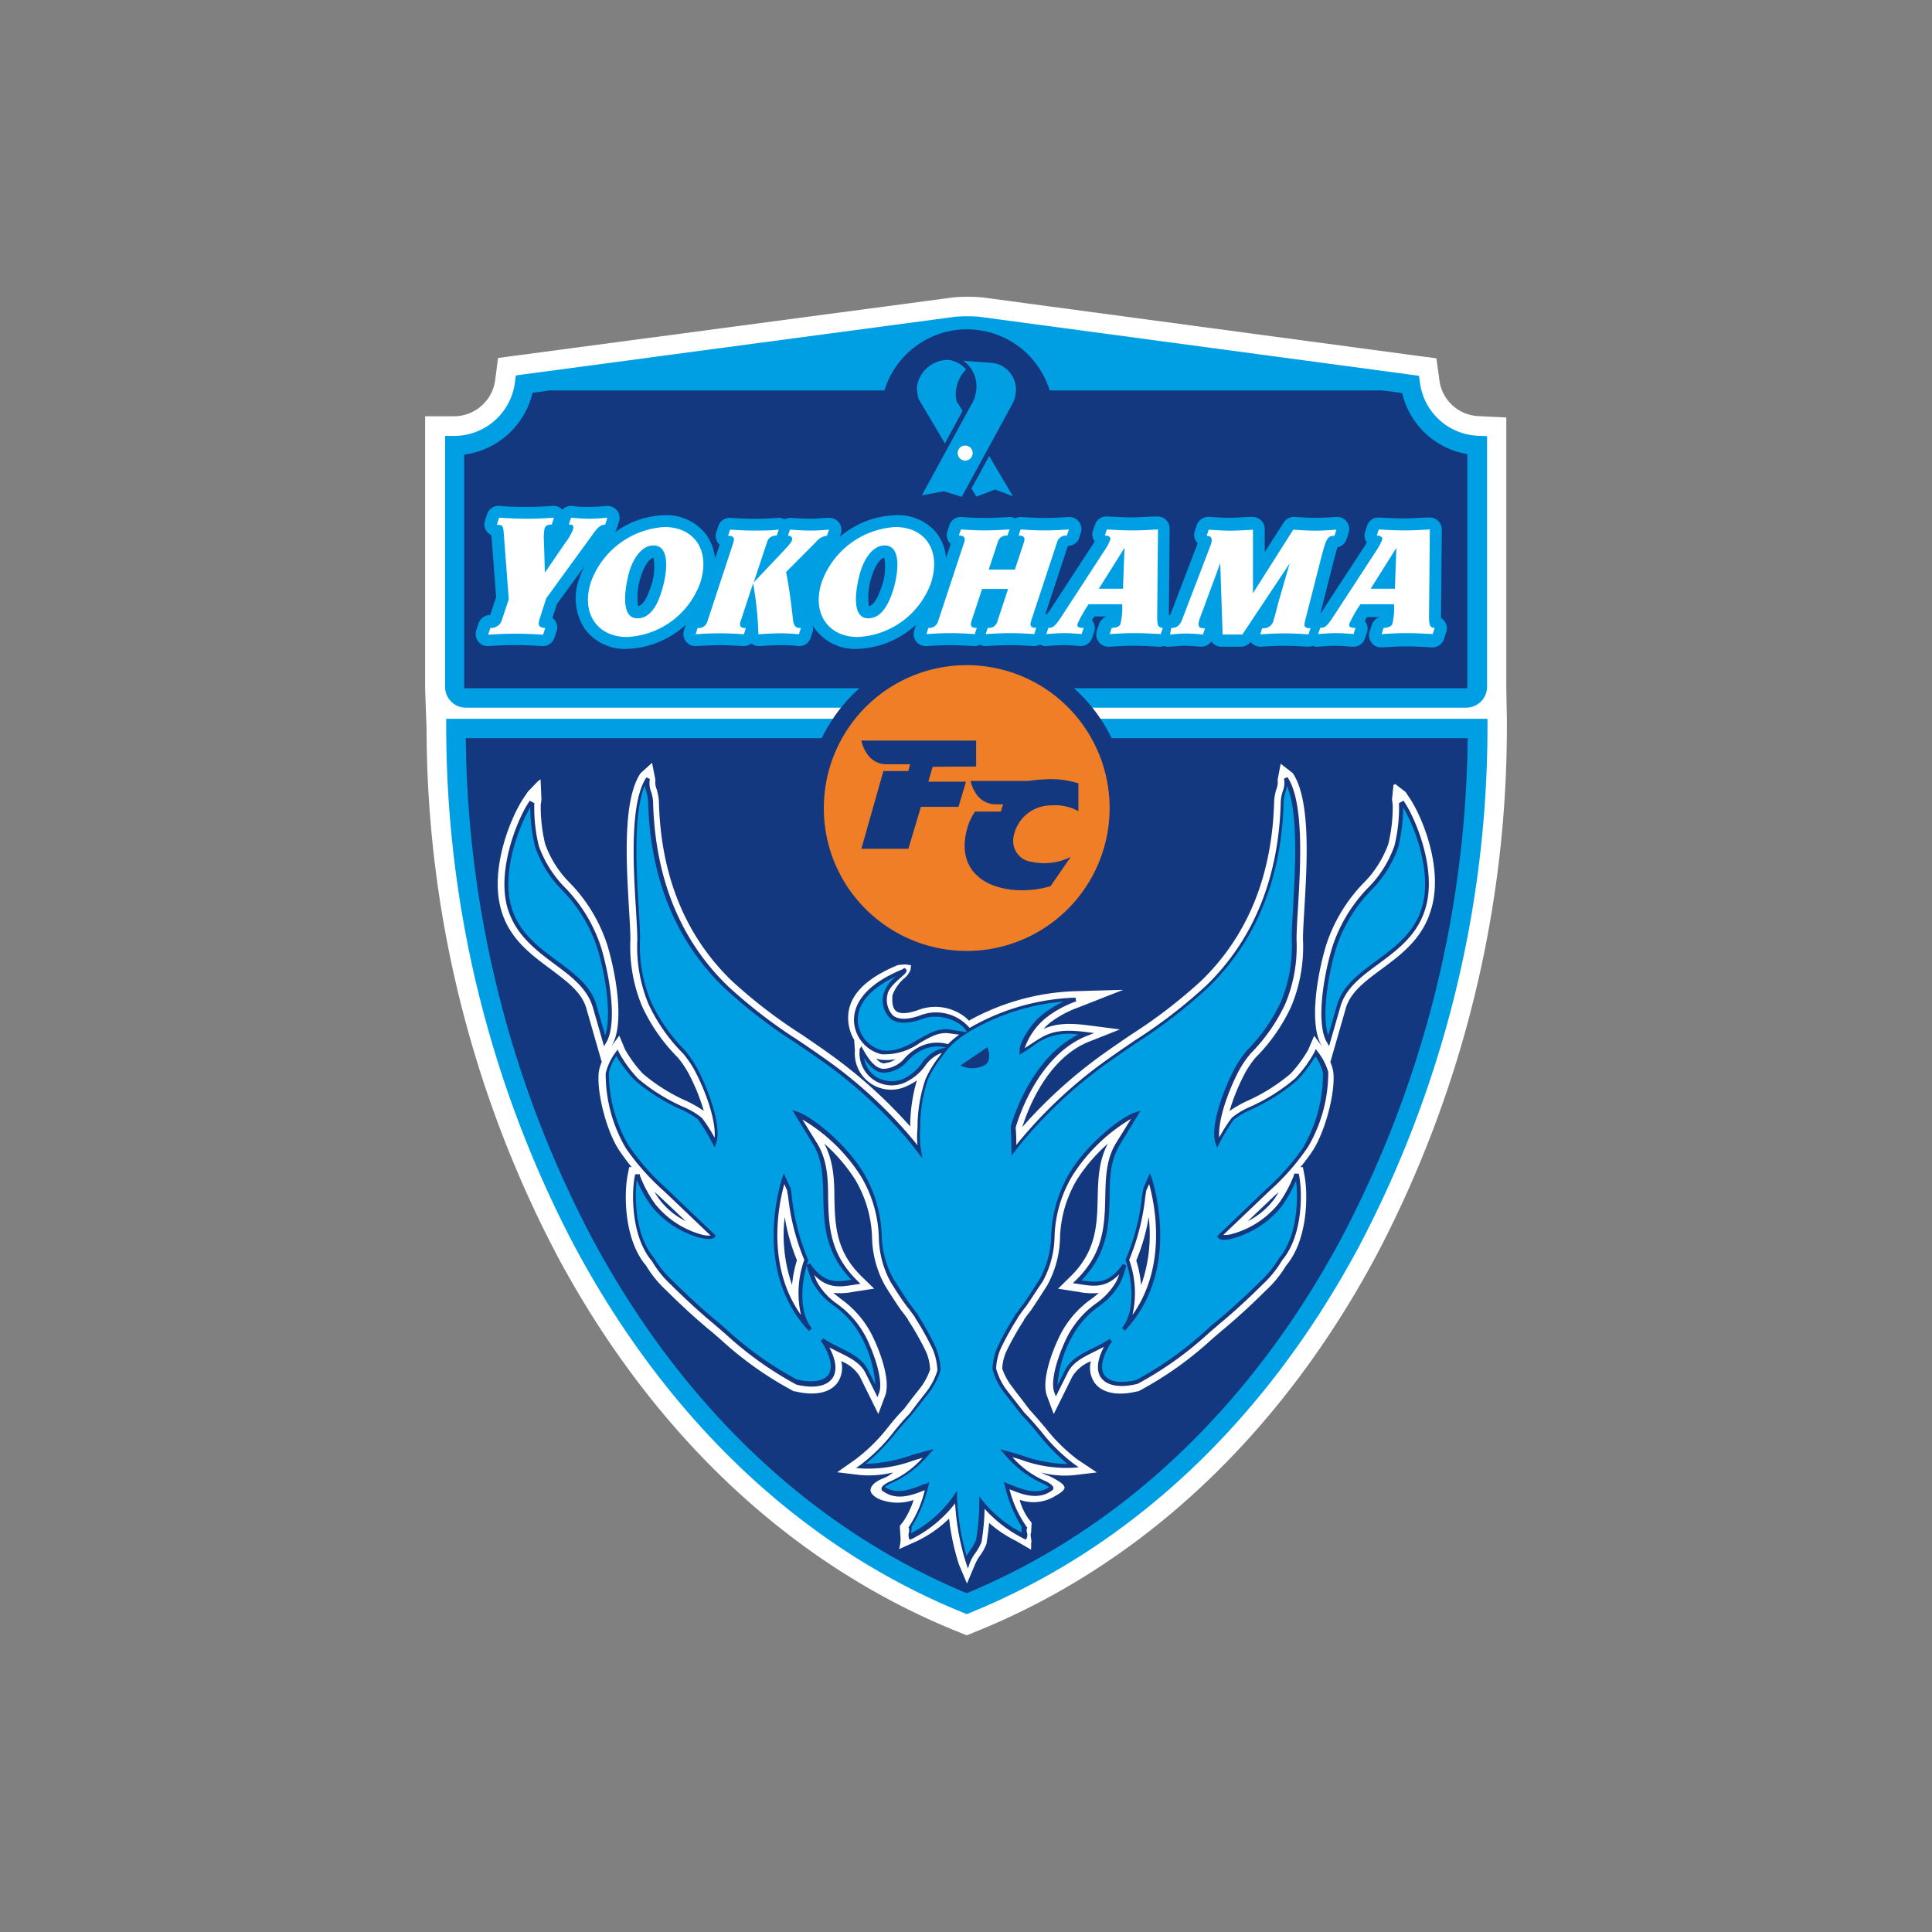 <svg id="Layer_1" data-name="Layer 1" xmlns="http://www.w3.org/2000/svg" viewBox="0 0 240 240"><rect x="0" y="0" width="240" height="240" fill="#808080" stroke="none"/><defs><style>.cls-1{fill:#fff;}.cls-2{fill:#009fe3;}.cls-3{fill:#14387f;}.cls-4{fill:#f07e26;}</style></defs><path class="cls-1" d="M187.12,85.34V51.86l-2.32-.11-1.14-.06a5.12,5.12,0,0,1-4.85-4.43l-.12-.91-.26-1.84-1.83-.24-.91-.12L122,36.94a21.1,21.1,0,0,0-3.55,0L64.64,44.1l-.92.12-1.85.25-.24,1.85-.12.91a5.17,5.17,0,0,1-5.08,4.48H52.81V85.34c0,.52.18,5.16.18,5.16a141.08,141.08,0,0,0,16.27,65.57c11.84,22.09,28.94,38.18,49.46,46.52l.45.18.92.38.92-.38.45-.18c20.52-8.34,37.62-24.43,49.46-46.52A141.08,141.08,0,0,0,187.19,90.5V89.29S187.12,85.86,187.12,85.34Z"/><path class="cls-2" d="M183.55,89.29H55.43V90.5a138.68,138.68,0,0,0,16,64.42C83,176.5,99.65,192.21,119.64,200.33l.45.19.45-.19c20-8.12,36.66-23.83,48.24-45.41a138.68,138.68,0,0,0,16-64.42V89.29Z"/><path class="cls-3" d="M166.65,153.78c-11.21,20.92-27.31,36.17-46.56,44.13-19.25-8-35.35-23.21-46.56-44.13A136.07,136.07,0,0,1,57.86,91.7H182.32A136.07,136.07,0,0,1,166.65,153.78Z"/><path class="cls-1" d="M175.15,99.2l-.54-.81-1.29-1-.22.13-.18,1.78.09.71a20,20,0,0,1-.54,4.81,13.15,13.15,0,0,1-3.12,4.91,19.78,19.78,0,0,0-4.69,7.93c-1.26,4.37-1.91,9.83-.51,12.18l.1.17-1-1.34-.72,1.7a15.94,15.94,0,0,1-2.2,3,22.54,22.54,0,0,1-5.33,3.36,14.83,14.83,0,0,0-2.26,1.28,24.88,24.88,0,0,1,1.73-4.34,11.78,11.78,0,0,1,1.49-2.28,22.12,22.12,0,0,0,4.43-6.34,19.28,19.28,0,0,0,1.47-8.37c0-.87.08-2.19.17-3.73.34-5.72.81-13.55-1.43-16.9l-1.51-1.18-.38,2a2.21,2.21,0,0,1-.15,1.15,6.35,6.35,0,0,0-.28,1.51c-.24,9.19-3.27,16.67-9,22.25a62,62,0,0,1-8.72,6.71c-1.22.83-2.48,1.69-3.76,2.61A59.58,59.58,0,0,0,127,140h0c.62-2,3-8.52,8.33-10.62l3.79-1.5-4-.52c-2.7-.34-4.17-.13-5.49.46a6.42,6.42,0,0,1,.75-.73l0,0,0,0a13.16,13.16,0,0,1,3.57-1.94l5.58-2.19-6,.17a29.14,29.14,0,0,0-13.17,3.66,5,5,0,0,0-1.33-1,6,6,0,0,0-4.81-.38c-1.34.51-2.39.58-2.89.2s-.53-1.28-.46-2a5.15,5.15,0,0,1,1.37-2,2.75,2.75,0,0,0,.85-1.09,3.74,3.74,0,0,0,.08-.62l-.71-.1-.89.07c-6.11,2.5-6.38,5.57-6.16,7.3a5.22,5.22,0,0,0,.7,2l.09,1.35a4.5,4.5,0,0,0,6.48,4.38,5.73,5.73,0,0,0,1.22-.7,20.43,20.43,0,0,0-.83,5.74,60.08,60.08,0,0,0-9.75-8.83c-1.27-.92-2.53-1.78-3.75-2.61a62,62,0,0,1-8.72-6.71c-5.74-5.58-8.78-13.06-9-22.25a6.35,6.35,0,0,0-.28-1.51,2.21,2.21,0,0,1-.15-1.15L81,94.76l-1.43,1.29c-2.24,3.35-1.77,11.18-1.43,16.9.09,1.53.17,2.86.17,3.71A19.32,19.32,0,0,0,79.76,125a22.22,22.22,0,0,0,4.45,6.38,11.78,11.78,0,0,1,1.49,2.28A24.88,24.88,0,0,1,87.43,138a14.83,14.83,0,0,0-2.26-1.28,22.34,22.34,0,0,1-5.33-3.36,15.94,15.94,0,0,1-2.2-3l-.71-1.71-1,1.35.1-.17c1.4-2.35.75-7.81-.51-12.18a19.78,19.78,0,0,0-4.69-7.93,13,13,0,0,1-3.12-4.91,20,20,0,0,1-.54-4.81l.09-.71-.11-2.49-.37.29-1.21,1.26L65,99.2c-1.53,2.31-4.21,8.73-2.75,13.81,1,3.6,3.76,5.61,6.17,7.39,2,1.52,3.83,2.83,4.41,4.84l1.26,4.39.67,2.33,0-.05a4.79,4.79,0,0,0-.38,1.28c-.28,2.55,1,7.52,2.64,9.86.45.65.93,1.3,1.44,1.93l-.3,0-.19,1c-.44,2.16-.5,7.68,2.09,11l.19.22a13.56,13.56,0,0,0,2.5,3.08c.11.11,2.63,2.65,5.31,4.87.46.37.93.79,1.44,1.23a43.89,43.89,0,0,0,9,6.39l.11.06.13,0c2.42.6,4.35.22,5.29-1.06a3.27,3.27,0,0,0,.47-2.68,4.75,4.75,0,0,1,2.3,1.89l1.23,2.49,1.08,2.18.85-2.28c.66-1.79-.48-5.2-1.66-7.57a12.31,12.31,0,0,0-3.78-4.39c-.34-.27-.67-.53-1-.8a8.71,8.71,0,0,0,2.53-.14l.45-.07,2.09-.32-1.51-1.47a11.5,11.5,0,0,1-1.8-2.21c-1.52-2.49-1.57-5.1-1.63-7.63,0-2.26-.12-4.59-1.26-6.71a21.07,21.07,0,0,1,3.86,4.5,15,15,0,0,1,2.08,7.18,12.84,12.84,0,0,0,1.6,5.94c.5.81,1.3,2.08,2,3.07l0,0,0,0c.29.36.58.75.88,1.18l0,.06h0l.1.14a35.52,35.52,0,0,1,2.17,3.88,6.4,6.4,0,0,1,.46,2.12,7.93,7.93,0,0,1-1.18,2.23l-1.08,1.37-1,1.32c-.69.69-1.35,1.47-2,2.29a21.35,21.35,0,0,1-4,3.94L104,182.89l2.83.34a12.34,12.34,0,0,0,4.11-.32,4.11,4.11,0,0,1-1.37.79c-1.22.53-1.48,1.14-1.42,1.52s.63.88,1.34,1.11a6.1,6.1,0,0,0,4,0,10.12,10.12,0,0,1-1.3,2.7l-.41.52.06,1.13a4.26,4.26,0,0,1-.16,1.76l2.22-1a14.84,14.84,0,0,0,4-2.8,29,29,0,0,0,1.22,5.7l1,2.37,1-2.37a5.18,5.18,0,0,1,.6-1.07,6.37,6.37,0,0,0,.85-1.56l0-.08v-.08c.14-.79.23-1.58.3-2.37a15.18,15.18,0,0,0,3.39,2.26l1.83,1.07,0-.82c.14-.26-.18-1,0-1.32l.06-1.21-.41-.52a7.5,7.5,0,0,1-1.08-2.33,5.15,5.15,0,0,0,4.47-.5s1.11-.58,1.11-1-.76-.88-2-1.5l0,0-.06,0a7.81,7.81,0,0,1-.83-.38,11.83,11.83,0,0,0,4.07.32l2.83-.34-2.37-1.58a21.35,21.35,0,0,1-4-3.94c-.7-.82-1.37-1.6-2-2.29l-1-1.32s-1.08-1.37-1-1.33A7.52,7.52,0,0,1,124.5,170a6.29,6.29,0,0,1,.45-2,35.52,35.52,0,0,1,2.17-3.88l.08-.12,0,0,0-.06c.3-.43.59-.82.88-1.18l0,0,0,0c.68-1,1.48-2.26,2-3.07a12.84,12.84,0,0,0,1.6-5.94,15,15,0,0,1,2.08-7.18,21.07,21.07,0,0,1,3.86-4.5c-1.14,2.12-1.21,4.45-1.26,6.71-.06,2.53-.11,5.14-1.64,7.63a11.07,11.07,0,0,1-1.79,2.21l-1.5,1.47,2.08.32.45.07a8.71,8.71,0,0,0,2.53.14c-.3.27-.63.53-1,.8a12.31,12.31,0,0,0-3.78,4.39c-1.18,2.37-2.32,5.78-1.66,7.57l.85,2.28,1.08-2.18,1.23-2.49a4.75,4.75,0,0,1,2.3-1.89,3.27,3.27,0,0,0,.47,2.68c.94,1.28,2.87,1.66,5.29,1.06l.13,0,.11-.06a43.89,43.89,0,0,0,9-6.39c.51-.44,1-.86,1.44-1.23,2.68-2.22,5.2-4.76,5.27-4.83a13.69,13.69,0,0,0,2.54-3.11l.19-.23c2.59-3.32,2.52-8.84,2.09-11l-.19-1-.3,0c.51-.63,1-1.28,1.44-1.93,1.59-2.34,2.92-7.31,2.64-9.86a4.79,4.79,0,0,0-.38-1.28l0,.05.67-2.33,1.26-4.39c.58-2,2.36-3.32,4.41-4.84,2.41-1.78,5.13-3.79,6.17-7.39C179.36,107.93,176.68,101.51,175.15,99.2Zm-32.45,52a18.89,18.89,0,0,1-.94,8.45,15,15,0,0,0-.61-3.07A23.94,23.94,0,0,0,142.7,151.17Zm15.52-2.56.62-.56a7.79,7.79,0,0,1-.69,1.06A9.27,9.27,0,0,1,155,151.7Zm-48.3-16.55c-.15,0-.5.06-1.1-.6a3.61,3.61,0,0,0,.61.15,6.14,6.14,0,0,0,1.83-.06A2.77,2.77,0,0,1,109.92,132.06ZM85.19,151.7A9.27,9.27,0,0,1,82,149.11a8.86,8.86,0,0,1-.7-1.06l.62.56Zm12.29-.53A23.94,23.94,0,0,0,99,156.55a15,15,0,0,0-.61,3.07A18.89,18.89,0,0,1,97.48,151.17Z"/><path class="cls-3" d="M163.7,130.66l-.25-.34-.17.39a15.67,15.67,0,0,1-2.37,3.24,23.27,23.27,0,0,1-5.54,3.51,9.27,9.27,0,0,0-2.34,1.39,17.3,17.3,0,0,0-1.57,2.45c-.17-1.71.72-4.89,2.29-8a12.43,12.43,0,0,1,1.63-2.45,21.83,21.83,0,0,0,4.28-6.14,18.41,18.41,0,0,0,1.4-8c0-.89.08-2.23.17-3.78.32-5.29.8-13.28-1.3-16.4l-.43.2a2.84,2.84,0,0,1-.15,1.57,4.91,4.91,0,0,0-.25,1.31c-.24,9.41-3.36,17.08-9.25,22.81a62.54,62.54,0,0,1-8.83,6.8c-1.22.83-2.48,1.69-3.74,2.59A57.07,57.07,0,0,0,126.43,142l-.18.24c0-.61,0-1.3-.08-2.1a1.9,1.9,0,0,1,.08-.34c.64-2.05,3.16-8.9,8.8-11.13l.87-.34-.92-.12c-3.94-.51-5,.21-6.95,1.5l-.76.5a8.49,8.49,0,0,1,2.57-3.71,13.27,13.27,0,0,1,3.83-2.11l-.09-.46a28.09,28.09,0,0,0-13.15,3.76,5.47,5.47,0,0,0-5.94-1.63c-1.6.62-2.83.65-3.55.11a2.76,2.76,0,0,1-.72-2.57c.07-.74,1-1.6,1.68-2.18.49-.44.72-.64.69-.86a.27.27,0,0,0-.14-.23l-.14-.08-.13.1-.09.06c-5.65,2.32-6.17,5.23-6,6.76a4.47,4.47,0,0,0,3.38,3.79,7.49,7.49,0,0,0,4.8-1.42c1.2-.69,2.33-1.35,3.57-1.18l1.29.17a11.28,11.28,0,0,0-1.39,1.18,4.87,4.87,0,0,0-3.43.28,6.41,6.41,0,0,0-1.93,1.44,3.72,3.72,0,0,1-2.42,1.33c-.93.12-1.79-.62-2.78-2.42l-.2-.38-.22.37,0,.08,0,.06v.07a4,4,0,0,0,5.73,3.89,6.48,6.48,0,0,0,2.4-2,4.31,4.31,0,0,1,2-1.61h.07l-.36.49a13.19,13.19,0,0,0-1.64,2.72,18.38,18.38,0,0,0-1,6.1,9.63,9.63,0,0,0,0,2.15l-.18-.24a57.07,57.07,0,0,0-10.85-10.19c-1.26-.9-2.52-1.76-3.74-2.59a62.54,62.54,0,0,1-8.83-6.8c-5.9-5.73-9-13.4-9.25-22.81a4.91,4.91,0,0,0-.25-1.31,2.84,2.84,0,0,1-.15-1.57l-.43-.2c-2.1,3.12-1.62,11.11-1.3,16.4.09,1.55.17,2.89.17,3.78a18.49,18.49,0,0,0,1.4,8,21.63,21.63,0,0,0,4.3,6.14,12.89,12.89,0,0,1,1.61,2.44c1.57,3.11,2.46,6.29,2.29,8a17.3,17.3,0,0,0-1.57-2.45,9.27,9.27,0,0,0-2.34-1.39A23.27,23.27,0,0,1,79.27,134a15.67,15.67,0,0,1-2.37-3.24l-.17-.39-.25.34a7.3,7.3,0,0,0-1.24,2.62,18.24,18.24,0,0,0,2.51,9.31A29.65,29.65,0,0,0,82.52,148l5.76,5.49a3.84,3.84,0,0,1-1.34-.19,11.28,11.28,0,0,1-5.55-3.73,15.59,15.59,0,0,1-1.9-3.54l0-.16-.16,0-.2,0-.22,0-.05.22c-.41,2-.48,7.24,1.94,10.34l.19.23h0a12.91,12.91,0,0,0,2.43,3s2.59,2.61,5.25,4.8l1.45,1.25A43.43,43.43,0,0,0,98.93,172h0c2.09.51,3.71.24,4.45-.76.46-.62.73-1.79-.35-3.85l1.13.57c1.41.69,2.73,1.34,3.36,2.61l1.24,2.49.24.5.2-.52c.53-1.44-.47-4.6-1.62-6.93a11.71,11.71,0,0,0-3.57-4.12,8.38,8.38,0,0,1-2.52-2.74,9.16,9.16,0,0,1-.35-.87c1.66,1.73,3.26,1.49,4.81,1.24l.46-.07.48-.07-.34-.34a12.4,12.4,0,0,1-1.93-2.37c-1.63-2.68-1.69-5.4-1.75-8,0-2.4-.11-4.66-1.34-6.7l-1.86-3a21.69,21.69,0,0,1,7.3,7.09,15.66,15.66,0,0,1,2.2,7.53,12,12,0,0,0,1.48,5.59c.49.8,1.29,2.06,2,3,.31.38.62.8.93,1.25h0l.09.09v0l0,.07a34.15,34.15,0,0,1,2.23,4,7.68,7.68,0,0,1,.55,2.56,8.24,8.24,0,0,1-1.38,2.65l-1.06,1.36L113,175.61c-.68.68-1.34,1.46-2,2.29a21.74,21.74,0,0,1-4.12,4.08l-.54.37.65.07a16.34,16.34,0,0,0,6.52-1l1.1-.33a11.33,11.33,0,0,1-4.18,3h0c-.35.17-.93.51-.93.85a.35.35,0,0,0,.2.31l0,0c1.66,1.2,3.58.52,5.18-.14a14.08,14.08,0,0,1-1.94,4.51l-.09.12.07.13a1.27,1.27,0,0,1,0,.44,1.29,1.29,0,0,0,0,.78l.11.21.21-.11a15.61,15.61,0,0,0,5.41-4.44,30.29,30.29,0,0,0,1.36,7.42l.23.69.23-.69a5.24,5.24,0,0,1,.7-1.25,6.45,6.45,0,0,0,.76-1.37v0a29.22,29.22,0,0,0,.38-4.12,16.47,16.47,0,0,0,4.92,3.73l.21.1.11-.21a1,1,0,0,0,0-.74,1.24,1.24,0,0,1,0-.4l.07-.13-.09-.12A14.07,14.07,0,0,1,125.4,185c1.62.67,3.57,1.39,5.26.17l0,0a.36.36,0,0,0,.2-.31c0-.34-.59-.68-.93-.85h0a11.39,11.39,0,0,1-4.17-3l1.07.32a16.34,16.34,0,0,0,6.52,1l.65-.07-.54-.37a22.08,22.08,0,0,1-4.13-4.08c-.7-.83-1.37-1.61-2.05-2.29l-1.06-1.35-1.07-1.37a7.87,7.87,0,0,1-1.41-2.8,7.3,7.3,0,0,1,.54-2.4,34.15,34.15,0,0,1,2.23-4l0-.07v0l.09-.09h0c.31-.45.62-.87.92-1.24.68-1,1.48-2.25,2-3a12,12,0,0,0,1.48-5.59,15.66,15.66,0,0,1,2.2-7.53,21.69,21.69,0,0,1,7.3-7.09l-1.86,3c-1.23,2-1.29,4.3-1.34,6.7-.06,2.63-.12,5.35-1.75,8a12.11,12.11,0,0,1-1.93,2.37l-.34.34.48.07.46.07c1.55.25,3.15.49,4.81-1.24a9.16,9.16,0,0,1-.35.87,8.38,8.38,0,0,1-2.52,2.74,11.71,11.71,0,0,0-3.57,4.12c-1.16,2.33-2.16,5.49-1.62,6.93l.19.52.25-.5,1.24-2.49c.63-1.27,1.95-1.92,3.36-2.61l1.13-.57c-1.08,2.06-.81,3.23-.35,3.85.74,1,2.36,1.27,4.45.76h.05a43.43,43.43,0,0,0,8.84-6.29c.51-.45,1-.86,1.45-1.25,2.66-2.19,5.23-4.78,5.25-4.81a12.86,12.86,0,0,0,2.43-3l0,0,.18-.22c2.42-3.09,2.35-8.3,1.94-10.34l-.05-.22-.22,0-.2,0-.16,0,0,.16a15.59,15.59,0,0,1-1.9,3.54,11.25,11.25,0,0,1-5.57,3.73,3.51,3.51,0,0,1-1.32.19l5.77-5.5a29.58,29.58,0,0,0,4.76-5.44,18.24,18.24,0,0,0,2.51-9.31A7.3,7.3,0,0,0,163.7,130.66ZM99.5,163.35c-4.4-6.18-2.73-13.91-2.07-16.26l.35.79c0,.14.07.43.13.8a28.26,28.26,0,0,0,2,7.82A12.27,12.27,0,0,0,99.5,163.35Zm41.18,0a12.27,12.27,0,0,0-.41-6.85,28.26,28.26,0,0,0,2-7.82c.06-.37.1-.66.13-.8l.35-.79C143.41,149.44,145.07,157.17,140.68,163.35Z"/><path class="cls-3" d="M174.47,99.65l-.12-.19-.19.11-.23.12-.14.08,0,.16a19.63,19.63,0,0,1-.57,5.14,13.86,13.86,0,0,1-3.28,5.22,19,19,0,0,0-4.52,7.62c-1.18,4.07-1.86,9.42-.6,11.55l.29.48.15-.54,1.26-4.38c.66-2.28,2.63-3.74,4.71-5.27,2.41-1.78,4.91-3.63,5.87-7C178.49,108,175.88,101.77,174.47,99.65Z"/><path class="cls-3" d="M74.74,117.91a19,19,0,0,0-4.52-7.62,14,14,0,0,1-3.29-5.22,20,20,0,0,1-.56-5.14l0-.16-.14-.08L66,99.57l-.19-.11-.12.19c-1.41,2.12-4,8.38-2.65,13.13,1,3.34,3.45,5.19,5.87,7,2.08,1.53,4,3,4.71,5.27l1.26,4.38.15.54.29-.48C76.6,127.33,75.91,122,74.74,117.91Z"/><path class="cls-2" d="M176.66,112.65c-.92,3.18-3.35,5-5.69,6.71-2.16,1.59-4.19,3.09-4.89,5.52L165,128.63c-.68-2-.34-6.27.9-10.58a18.34,18.34,0,0,1,4.42-7.44,14.25,14.25,0,0,0,3.39-5.41,21.87,21.87,0,0,0,.6-4.9C175.71,102.65,177.91,108.31,176.66,112.65ZM74.1,124.88c-.7-2.43-2.73-3.93-4.89-5.52-2.34-1.73-4.77-3.53-5.69-6.71-1.25-4.34.95-10,2.35-12.35a21.87,21.87,0,0,0,.6,4.9,14.25,14.25,0,0,0,3.39,5.41,18.34,18.34,0,0,1,4.42,7.44c1.24,4.31,1.58,8.55.9,10.58Zm43.85,3c-1.4-.18-2.6.51-3.87,1.24s-2.75,1.59-4.49,1.36a4,4,0,0,1-3-3.37c-.17-1.31.26-3.74,4.76-5.85a4.38,4.38,0,0,0-1.62,2.3,3.14,3.14,0,0,0,.91,3c.85.65,2.24.64,4,0,2-.77,4.8.26,5.45,1.62l0,0-.3,0Zm-1.23,2.45a4.67,4.67,0,0,0-2.22,1.76,6.06,6.06,0,0,1-2.21,1.9,3.83,3.83,0,0,1-3.45-.21,3.5,3.5,0,0,1-1.51-2.35c.91,1.37,1.77,1.94,2.74,1.81a4.11,4.11,0,0,0,2.7-1.47,6,6,0,0,1,1.79-1.34,4.48,4.48,0,0,1,3-.31l-.05,0Zm45.31,12a28.61,28.61,0,0,1-4.69,5.35l-6,5.75-.16.16.15.18c.29.33.93.35,2.06,0a11.71,11.71,0,0,0,5.81-3.89,17.22,17.22,0,0,0,1.8-3.21c.29,2.19.17,6.71-1.93,9.4l-.17.21,0,0v0a12.83,12.83,0,0,1-2.36,2.91s-2.59,2.6-5.22,4.78c-.47.39-1,.81-1.47,1.26a43.17,43.17,0,0,1-8.71,6.2c-1.86.46-3.32.24-3.92-.57s-.34-2.21.75-4l.09-.08.09-.07-.29-.39a18.06,18.06,0,0,1-2,1.11c-1.48.73-2.88,1.41-3.58,2.83l-.91,1.82a14.64,14.64,0,0,1,1.71-5.86,11.17,11.17,0,0,1,3.44-3.95,8.64,8.64,0,0,0,2.65-2.91,12.82,12.82,0,0,0,.74-2.15l-.44-.19c-.09.14-.19.29-.29.42-1.65,2.11-3.12,1.87-4.83,1.61h0a12.65,12.65,0,0,0,1.67-2.13c1.7-2.79,1.76-5.57,1.82-8.27,0-2.33.1-4.53,1.28-6.46l2.24-3.68.33-.54-.61.19c-1.77.55-6,3.85-8.23,7.58a16.32,16.32,0,0,0-2.27,7.73,11.65,11.65,0,0,1-1.41,5.39c-.49.8-1.28,2-1.95,3-.29.35-.6.77-.91,1.23l-.12.12-.1.08v.11a35.58,35.58,0,0,0-2.21,4,7.58,7.58,0,0,0-.59,2.61v.07a8.25,8.25,0,0,0,1.51,3l1.07,1.37,1.07,1.37h0c.67.67,1.34,1.45,2,2.27a26.37,26.37,0,0,0,3.67,3.78,18.27,18.27,0,0,1-5.67-1.07c-.63-.19-1.28-.39-1.92-.56l-.79-.2.55.6a13.18,13.18,0,0,0,4.93,3.73,3.15,3.15,0,0,1,.6.38c-1.41.95-3.07.39-4.92-.38l-.14-.07-.08,0-.48-.24.14.51a16.94,16.94,0,0,0,2.09,5.11,1.56,1.56,0,0,0,0,.56l0,.14a15.14,15.14,0,0,1-4.83-3.93l-.44-.58v.73a28,28,0,0,1-.4,4.68,5.73,5.73,0,0,1-.69,1.24c-.17.25-.34.51-.49.77a31.12,31.12,0,0,1-1.19-7.38l0-.74-.4.62a14.83,14.83,0,0,1-5.29,4.67c0-.07,0-.14,0-.19a1.75,1.75,0,0,0,.05-.59,16.84,16.84,0,0,0,2.08-5.06l.13-.5-.46.22-.08,0-.06,0c-1.86.77-3.51,1.33-4.92.38a2.74,2.74,0,0,1,.59-.38,13.05,13.05,0,0,0,4.94-3.74l.55-.6-.79.21c-.65.17-1.31.36-2,.56a18.27,18.27,0,0,1-5.67,1.07,26.37,26.37,0,0,0,3.67-3.78c.7-.82,1.37-1.6,2-2.27h0l1.08-1.37,1.06-1.36a8.87,8.87,0,0,0,1.48-2.85v-.08a8.35,8.35,0,0,0-.61-2.78,35.58,35.58,0,0,0-2.21-4v-.1l-.1-.09-.12-.12c-.31-.45-.62-.88-.92-1.25-.66-1-1.45-2.2-1.94-3a11.65,11.65,0,0,1-1.41-5.39,16.32,16.32,0,0,0-2.27-7.73c-2.27-3.73-6.46-7-8.23-7.58l-.61-.19.33.54,2.24,3.68c1.18,1.93,1.23,4.13,1.28,6.46.06,2.7.12,5.48,1.82,8.27a12.65,12.65,0,0,0,1.67,2.13h0c-1.71.26-3.18.5-4.83-1.61-.1-.13-.2-.28-.29-.42l-.44.19a12.82,12.82,0,0,0,.74,2.15,8.64,8.64,0,0,0,2.65,2.91,11.17,11.17,0,0,1,3.44,3.95,14.64,14.64,0,0,1,1.71,5.86l-.91-1.82c-.7-1.42-2.1-2.1-3.58-2.83a18.06,18.06,0,0,1-2-1.11l-.29.39.09.08.09.07c1.09,1.79,1.35,3.18.75,4s-2.06,1-3.92.57a43.17,43.17,0,0,1-8.71-6.2q-.76-.68-1.47-1.26c-2.63-2.18-5.19-4.75-5.21-4.78a12.4,12.4,0,0,1-2.37-2.91v0l0,0a1.92,1.92,0,0,1-.18-.22c-2.1-2.69-2.22-7.21-1.93-9.4a16.84,16.84,0,0,0,1.8,3.2,11.69,11.69,0,0,0,5.79,3.9c1.15.31,1.79.29,2.08,0l.15-.18-.16-.16-6-5.74a28.68,28.68,0,0,1-4.7-5.36,18.06,18.06,0,0,1-2.43-9,5.88,5.88,0,0,1,.93-2.06,17.24,17.24,0,0,0,2.29,3,24,24,0,0,0,5.65,3.59,10.25,10.25,0,0,1,2.2,1.27,24.25,24.25,0,0,1,1.82,3l.25.48.19-.51c.67-1.87-.67-6-2.19-9a13.76,13.76,0,0,0-1.69-2.55,21.52,21.52,0,0,1-4.2-6,18,18,0,0,1-1.37-7.85c0-.91-.08-2.26-.17-3.82-.29-4.77-.7-11.76.76-15.21a6.14,6.14,0,0,0,.18.74,4.73,4.73,0,0,1,.23,1.2c.24,9.53,3.41,17.32,9.4,23.13a62.58,62.58,0,0,0,8.89,6.86c1.22.83,2.47,1.68,3.72,2.58a56.42,56.42,0,0,1,10.76,10.1l.36.46.36.48.58.75-.15-.93a11.09,11.09,0,0,1-.11-2.93v0h0a18.15,18.15,0,0,1,.94-5.92,12.78,12.78,0,0,1,1.59-2.62l.53-.74.16-.2.08-.1.21-.26h0l.11-.11a12,12,0,0,1,1.93-1.58l.3-.2h0l.23-.14a27.3,27.3,0,0,1,11.76-3.74,11.49,11.49,0,0,0-2.7,1.64c-1.31,1-2.91,3.44-2.8,4.58l0,.38.33-.2c.45-.28.85-.55,1.2-.78a7.08,7.08,0,0,1,5.75-1.52c-5.27,2.61-7.65,9.06-8.28,11.06a3.26,3.26,0,0,0-.1.42v.06c.06,1.13.09,2,.09,2.81v.71l.43-.56.22-.28.39-.51a56.42,56.42,0,0,1,10.76-10.1c1.25-.9,2.5-1.75,3.72-2.58a62.58,62.58,0,0,0,8.89-6.86c6-5.81,9.16-13.6,9.4-23.13a4.73,4.73,0,0,1,.23-1.2,6.14,6.14,0,0,0,.18-.74c1.46,3.45,1,10.44.76,15.21-.09,1.56-.18,2.91-.17,3.81a18.06,18.06,0,0,1-1.36,7.85,21.61,21.61,0,0,1-4.2,6,13.72,13.72,0,0,0-1.7,2.56c-1.52,3-2.86,7.13-2.19,9l.19.52.25-.49a24.25,24.25,0,0,1,1.82-3,10.25,10.25,0,0,1,2.2-1.27,23.7,23.7,0,0,0,5.65-3.59,17.24,17.24,0,0,0,2.29-3,5.88,5.88,0,0,1,.93,2.06A18.06,18.06,0,0,1,162,142.32Zm-63.78,5.43v-.05l-.63-1.39-.26-.56-.19.58c-.38,1.18-3.57,11.69,3.32,19l.37-.31a5.24,5.24,0,0,1-.52-.82c-1.16-2.34-.59-5.83.07-7.6l0-.1-.05-.09a27.81,27.81,0,0,1-2-7.77C98.33,148.2,98.28,147.91,98.25,147.75Zm44.59-2-.26.56L142,147.7v.05c0,.16-.08.45-.13.86a27.81,27.81,0,0,1-2,7.77l-.05.09,0,.1c.66,1.77,1.23,5.26.07,7.6a4.81,4.81,0,0,1-.52.82l.37.31c6.89-7.28,3.7-17.79,3.32-19Zm-23.53-13.4a3.39,3.39,0,0,0,2.93,0c1.14-.58.42-2.27.42-2.27Z"/><path class="cls-2" d="M183.54,54.13a7.58,7.58,0,0,1-7.14-6.54l-.13-.91-.91-.12-53.72-7.21a18.78,18.78,0,0,0-3,0L65,46.51l-.92.13-.12.91a7.61,7.61,0,0,1-7.47,6.6h-1.2V85.34a2.58,2.58,0,0,0,2.57,2.57h124.3a2.6,2.6,0,0,0,2.57-2.57V54.18Z"/><path class="cls-3" d="M182.28,85.34a.17.17,0,0,1-.16.16H57.82a.16.16,0,0,1-.11,0,.13.13,0,0,1-.05-.11V56.47a10.06,10.06,0,0,0,8.49-7.68l2.13-.29h41.59a10.73,10.73,0,0,1,20.52,0h41.32l2.47.33a10,10,0,0,0,8.1,7.58Z"/><path class="cls-2" d="M179.42,77.14a1.49,1.49,0,0,0-.41-.38v-.3l.1-10.66a1.54,1.54,0,0,0-.47-1.1,1.46,1.46,0,0,0-1.12-.41c-1,0-2.06.11-3.07.11s-2.21-.06-3.1-.11a1.49,1.49,0,0,0-1.52,1l-.25.76a1.48,1.48,0,0,0,.21,1.35h0l-.16.27-5.08,7.78c-.1.16-.33.52-.53.79.55-2.2,1.67-6.62,1.67-6.62.23-.88.37-1.34.43-1.53l0-.1a1.5,1.5,0,0,0,1.15-1l.25-.77a1.5,1.5,0,0,0-1.53-2c-.92.06-1.74.11-2.55.11s-1.65-.05-2.51-.11h-.11a1.49,1.49,0,0,0-1.36.69l-2.35,3.67,0-2.87a1.51,1.51,0,0,0-1.6-1.49h-.15c-.86,0-1.67.1-2.57.1s-1.67-.05-2.54-.11a1.56,1.56,0,0,0-1.58,1l-.25.76a1.48,1.48,0,0,0,.21,1.35,1.22,1.22,0,0,0,.15.17c-.05.13-.09.25-.15.39l-.18.47s-3,7.84-3,7.84l-.09.22-.16,0v-.08l.1-10.66a1.49,1.49,0,0,0-1.59-1.51c-1,0-2.06.11-3.07.11s-2.21-.06-3.09-.11a1.48,1.48,0,0,0-1.52,1l-.26.76a1.51,1.51,0,0,0,.21,1.35h0c-.06.09-.1.17-.17.27l-5.07,7.78c-.14.21-.52.79-.73,1a.45.45,0,0,0-.16,0l2.81-8.51A1.51,1.51,0,0,0,134,67l.25-.77a1.5,1.5,0,0,0-1.53-2c-.94.06-2,.11-2.92.11s-2-.05-2.92-.11a1.43,1.43,0,0,0-.79.17,1.4,1.4,0,0,0-.78-.17c-1,.06-1.9.11-3,.11s-1.94-.05-2.84-.11a1.48,1.48,0,0,0-1.53,1l-.25.76a1.48,1.48,0,0,0,.2,1.35,1.55,1.55,0,0,0,.21.23l-.58,1.74a6,6,0,0,0-1.09-3A6.21,6.21,0,0,0,111.2,64a11.2,11.2,0,0,0-6.88,2.69l.13-.39a1.5,1.5,0,0,0-.24-1.4,1.52,1.52,0,0,0-1.31-.57c-.67,0-1.43.11-2.15.11s-1.59-.05-2.42-.11a1.61,1.61,0,0,0-.87.19,1.46,1.46,0,0,0-.85-.19c-1,.08-1.89.11-3,.11s-1.94-.05-2.84-.11a1.48,1.48,0,0,0-1.53,1l-.25.76a1.48,1.48,0,0,0,.2,1.35,1.55,1.55,0,0,0,.21.23c-.15.44-.35,1-.58,1.74a6,6,0,0,0-1.09-3A6.21,6.21,0,0,0,82.53,64a10.91,10.91,0,0,0-6.18,2.15,1.29,1.29,0,0,0,.25-.46l.29-.87a1.51,1.51,0,0,0-.25-1.42,1.53,1.53,0,0,0-1.33-.55c-.58.06-1.34.12-2.06.12s-1.43,0-2.16-.12a1.49,1.49,0,0,0-1.24.47,1.46,1.46,0,0,0-1.18-.48c-1,.07-2,.13-3.18.13s-2.13,0-3.44-.13a1.51,1.51,0,0,0-1.53,1l-.28.86A1.48,1.48,0,0,0,60.45,66a1.53,1.53,0,0,0,.59.48c.08,1,.49,6.37.59,7.7l-.74,2.22h0a1.51,1.51,0,0,0-1.43,1l-.28.86a1.5,1.5,0,0,0,1.52,2c1.07-.07,2.09-.13,3.28-.13s2.3.06,3.35.13a1.51,1.51,0,0,0,1.53-1l.28-.85a1.47,1.47,0,0,0-.52-1.66c.19-.57.45-1.35.57-1.73l3.45-4.72A9.68,9.68,0,0,0,72,71.77a6.92,6.92,0,0,0,.66,6.38,6.19,6.19,0,0,0,5.22,2.46,11.32,11.32,0,0,0,7.31-3l-.22.67a1.5,1.5,0,0,0,.24,1.4,1.52,1.52,0,0,0,1.29.58c.94-.06,2-.12,2.92-.12s2,.06,2.92.12a1.52,1.52,0,0,0,1-.33,1.51,1.51,0,0,0,1,.33c.94-.06,1.82-.12,2.67-.12.69,0,1.37,0,2.13.12a1.52,1.52,0,0,0,1.56-1l.25-.77a1.43,1.43,0,0,0,0-.82,4.9,4.9,0,0,0,.31.48,6.19,6.19,0,0,0,5.22,2.46,11.32,11.32,0,0,0,7.31-3l-.22.67a1.5,1.5,0,0,0,.24,1.4,1.52,1.52,0,0,0,1.29.58c.94-.06,2-.12,2.92-.12s2,.06,2.92.12a1.53,1.53,0,0,0,.79-.17,1.49,1.49,0,0,0,.78.17c1-.06,1.9-.12,3-.12s1.94.06,2.84.12a1.52,1.52,0,0,0,.84-.2,1.44,1.44,0,0,0,.84.2h0c.72-.06,1.39-.12,2-.12a19.92,19.92,0,0,1,2,.11h.08a1.49,1.49,0,0,0,1.56-1l.25-.77a1.46,1.46,0,0,0-.21-1.35l-.06-.07c.09-.16.19-.32.29-.48h1.57a1.5,1.5,0,0,0-1,1l-.25.76a1.52,1.52,0,0,0,1.52,2c1-.06,2-.12,3-.12,1.2,0,2.25.06,3.17.12a1.58,1.58,0,0,0,.62-.1,1.36,1.36,0,0,0,.66.09c.6,0,1.28-.11,1.88-.11s1.35.06,2,.11a1.5,1.5,0,0,0,1.37-.65,1.49,1.49,0,0,0,1.24.66h2.45a1.52,1.52,0,0,0,1.19-.6h0a1.51,1.51,0,0,0,1.28.59h.11c1-.06,1.95-.11,2.88-.11s1.83.06,2.78.11a1.43,1.43,0,0,0,.65-.1,1.55,1.55,0,0,0,.68.11c.71-.06,1.39-.12,2-.12a20,20,0,0,1,2,.11H168a1.5,1.5,0,0,0,1.56-1l.25-.77a1.51,1.51,0,0,0-.21-1.35.46.46,0,0,0-.07-.07l.29-.48h1.58a1.48,1.48,0,0,0-1,1l-.25.76a1.5,1.5,0,0,0,1.51,2c1.05-.06,2-.12,3-.12,1.2,0,2.25.06,3.18.12a1.51,1.51,0,0,0,1.52-1l.25-.77A1.48,1.48,0,0,0,179.42,77.14Zm-71.49-1.85a8.27,8.27,0,0,1,.47-4c.37-1.12,1-1.94,1.45-2a7,7,0,0,1-.38,3.72C109.14,74,108.6,75.2,107.93,75.29Zm-28.67,0a8.27,8.27,0,0,1,.47-4c.37-1.12,1-1.94,1.45-2A7,7,0,0,1,80.8,73C80.47,74,79.93,75.2,79.26,75.29Z"/><path class="cls-1" d="M62,64.31c1,.06,2.26.13,3.54.13s2.28-.07,3.28-.13l-.28.85c-.51,0-.77.13-.89.49a5.93,5.93,0,0,0-.08,1.59l.12,3.89h0l2.54-3.71a6.49,6.49,0,0,0,.93-1.59c.18-.54,0-.67-.5-.67l.28-.85c.71.06,1.45.13,2.31.13s1.55-.07,2.21-.13l-.29.87c-.33,0-.7.07-1.32.9l-6,8.25L67,77c-.27.83.19,1,.74,1l-.28.85c-1-.07-2.13-.13-3.45-.13s-2.31.06-3.37.13l.28-.85a1.36,1.36,0,0,0,1.43-1l.85-2.56-.62-8.17c-.07-1-.18-1.07-.86-1.07Z"/><path class="cls-1" d="M82.53,65.47c3.8,0,5.76,3,4.43,7a10.18,10.18,0,0,1-9.08,6.66c-3.67,0-5.75-2.94-4.46-6.86A10.39,10.39,0,0,1,82.53,65.47ZM79.18,76.81c1.73,0,2.58-1.93,3-3.34.58-1.75,1.28-5.71-1-5.71-1.56,0-2.51,1.77-2.93,3C77.71,72.57,76.88,76.81,79.18,76.81Z"/><path class="cls-1" d="M91.1,67.4c.25-.77-.24-.85-.66-.85l.26-.76c.89.06,1.91.12,2.94.12s2.11,0,3.1-.12l-.26.76a1.1,1.1,0,0,0-1.21.85l-1.64,4.95h0c3.9-4.13,4.6-4.79,4.74-5.21s-.15-.59-.49-.59l.25-.76c.86.06,1.7.12,2.58.12s1.53-.06,2.27-.12l-.25.76a2,2,0,0,0-1.36.77l-3.72,3.74c.37,1.89.63,3.8.84,5.77.09.89.29,1.19,1,1.19l-.25.77c-.73-.06-1.49-.12-2.26-.12s-1.83.06-2.77.12a41.46,41.46,0,0,0-.66-6.32h0L92,77.18c-.25.76.2.84.66.84l-.25.77c-.94-.06-1.87-.12-3-.12s-2.08.06-3,.12l.25-.77a1.14,1.14,0,0,0,1.22-.84Z"/><path class="cls-1" d="M111.2,65.47c3.8,0,5.76,3,4.43,7a10.18,10.18,0,0,1-9.08,6.66c-3.67,0-5.75-2.94-4.46-6.86A10.39,10.39,0,0,1,111.2,65.47Zm-3.35,11.34c1.73,0,2.58-1.93,3.05-3.34.58-1.75,1.28-5.71-1-5.71-1.56,0-2.51,1.77-2.93,3C106.38,72.57,105.55,76.81,107.85,76.81Z"/><path class="cls-1" d="M115.32,78a1.14,1.14,0,0,0,1.22-.84l3.23-9.78c.25-.77-.24-.85-.66-.85l.26-.76c.89.06,1.91.12,2.94.12s2.12-.06,3.1-.12l-.26.76a1.1,1.1,0,0,0-1.21.85l-1.12,3.38h3.25l1.12-3.38c.25-.77-.2-.85-.66-.85l.25-.76c.94.06,1.87.12,3,.12s2.08-.06,3-.12l-.25.76a1.13,1.13,0,0,0-1.22.85l-3.23,9.78c-.25.76.23.84.65.84l-.25.77c-.9-.06-1.91-.12-2.94-.12s-2.12.06-3.1.12l.26-.77a1.1,1.1,0,0,0,1.21-.84l1.32-4H122l-1.32,4c-.25.76.2.84.66.84l-.25.77c-.94-.06-1.87-.12-3-.12s-2.08.06-3,.12Z"/><path class="cls-1" d="M130.23,78c.63,0,.89-.26,1.83-1.71l5.07-7.79a7.17,7.17,0,0,0,.78-1.42c.11-.33-.14-.55-.66-.55l.25-.76c1,.06,2.12.12,3.19.12s2.11-.06,3.16-.12l-.1,10.64c0,1,0,1.59.7,1.59l-.26.77c-1-.06-2.06-.12-3.26-.12s-2.07.06-3.08.12l.25-.77c.33,0,1-.1,1.09-.52a8.31,8.31,0,0,0,.21-2.42h-4.17a15.72,15.72,0,0,0-1.36,2.4c-.17.5.32.54.75.54l-.25.77c-.68-.06-1.33-.12-2.25-.12-.69,0-1.42.06-2.14.12Zm9.27-4.87.19-5.07h0l-3.19,5.07Z"/><path class="cls-1" d="M145.5,78c.38,0,1,0,1.41-1.19l3-7.84c.18-.47.37-.95.53-1.41.26-.79-.12-1-.54-1l.25-.76c.9.06,1.78.12,2.69.12s1.88-.06,2.81-.12l0,7.89h0l5-7.89c.92.06,1.8.12,2.72.12s1.76-.06,2.65-.12l-.25.76c-.44,0-.83,0-1.19,1.11-.1.3-.25.82-.46,1.63l-2,7.83c-.24.9.16.9.68.9l-.25.77c-1-.06-1.93-.12-2.93-.12s-2,.06-3.07.12l.25-.77a1.24,1.24,0,0,0,1.41-1c.21-.65.39-1.41.54-2L160.2,70h0l-5.87,8.82h-2.45l-.3-8.86h0l-2,5.42c-.18.5-.38,1-.55,1.48-.38,1.17.09,1.19.66,1.19l-.25.77c-.69-.06-1.4-.12-2.1-.12s-1.34.06-2,.12Z"/><path class="cls-1" d="M164,78c.64,0,.89-.26,1.83-1.71l5.08-7.79a8.43,8.43,0,0,0,.78-1.42c.1-.33-.15-.55-.66-.55l.25-.76c1,.06,2.12.12,3.19.12s2.1-.06,3.15-.12l-.1,10.64c0,1,0,1.59.7,1.59l-.25.77c-1-.06-2.06-.12-3.27-.12s-2.06.06-3.07.12l.25-.77c.32,0,.95-.1,1.09-.52a8.52,8.52,0,0,0,.2-2.42H169a16.11,16.11,0,0,0-1.37,2.4c-.16.5.32.54.76.54l-.25.77c-.69-.06-1.34-.12-2.26-.12-.68,0-1.41.06-2.14.12Zm9.28-4.87.18-5.07h0l-3.19,5.07Z"/><path class="cls-3" d="M126.74,62l-3.54-6,3.09-5.66.21-.39h0a4.26,4.26,0,0,0,.28-1,3.92,3.92,0,0,0-.83-3.06,3.85,3.85,0,0,0-2.42-1.38l-.35,0-1.79-.13-3.69-.26v0A4.49,4.49,0,0,0,113.31,48a5.19,5.19,0,0,0,.29,1.87l.07.18h0l3.34,5.64-3.33,6.12-.29.53.59-.11,3.17-.6,2.32.73.23.07.11-.21.51-.93.55.93.13.21.22-.08,2.34-.9,2.79,1,.76.28ZM114.12,49.6v0a4.85,4.85,0,0,1-.23-1.52,3.9,3.9,0,0,1,3.85-3.36A3.26,3.26,0,0,1,120,45.89h0a4.51,4.51,0,0,0-1.21,2.47,3.36,3.36,0,0,0,.07,1.49l.06.2H119l.59,1-2.2,4Zm6.2-3.2a3.45,3.45,0,0,1,.37,2.11,3.53,3.53,0,0,1-.35,1.13l0,.09-.4.74-.5-.84v0a3,3,0,0,1,0-1.15A3.85,3.85,0,0,1,120.32,46.4Zm-.86,15.32L117.29,61l-.07,0-.07,0-2.64.49,6.19-11.36h0a1.4,1.4,0,0,0,.1-.16,4.52,4.52,0,0,0,.45-1.42,4,4,0,0,0-.83-3.07,4.18,4.18,0,0,0-.76-.7l3.42.25a3.26,3.26,0,0,1,2.36,1.21,3.34,3.34,0,0,1,.71,2.62,3.4,3.4,0,0,1-.39,1.23l-.09.18Zm4.24-.87-.1,0-.1,0-2.21.85-.61-1,2.2-4,3,5Z"/><path class="cls-2" d="M119.57,51.05l-.59-1h-.07l-.06-.2a3.36,3.36,0,0,1-.07-1.49A4.51,4.51,0,0,1,120,45.9h0a3.26,3.26,0,0,0-2.25-1.19,3.9,3.9,0,0,0-3.85,3.36,4.85,4.85,0,0,0,.23,1.52v0l3.25,5.49Z"/><polygon class="cls-2" points="120.68 60.68 121.28 61.7 123.5 60.85 123.6 60.81 123.7 60.85 125.83 61.64 122.88 56.65 120.68 60.68"/><path class="cls-2" d="M125.45,46.28a3.26,3.26,0,0,0-2.36-1.21l-3.42-.25a4.18,4.18,0,0,1,.76.7,4,4,0,0,1,.83,3.07,4.52,4.52,0,0,1-.45,1.42,1.4,1.4,0,0,1-.1.16h0l-6.19,11.36,2.64-.49.07,0,.07,0,2.17.68,6.22-11.41.09-.18a3.4,3.4,0,0,0,.39-1.23A3.34,3.34,0,0,0,125.45,46.28ZM119.9,57.22a.94.94,0,1,1,.94-.94A.94.94,0,0,1,119.9,57.22Z"/><path class="cls-1" d="M119.9,57.22a.94.94,0,1,0-.94-.94A.94.94,0,0,0,119.9,57.22Z"/><path class="cls-3" d="M120.1,120.41a20,20,0,1,0-14.17-5.87A19.95,19.95,0,0,0,120.1,120.41Z"/><path class="cls-4" d="M102.34,100.36a17.75,17.75,0,1,1,5.2,12.57A17.64,17.64,0,0,1,102.34,100.36Z"/><path class="cls-3" d="M115.86,95.25l-.54,1.85H120l-.93,3.13H114.4l-1.56,5.21H107l2.74-9.66h3.1l.22-.84h-3a2.89,2.89,0,0,1-2.27-1.18A4.77,4.77,0,0,1,107,92h14.26v3.22Z"/><path class="cls-3" d="M130.62,100.05a5.85,5.85,0,0,1,3.34.72V97.31a11.18,11.18,0,0,0-4.08-.5,19.68,19.68,0,0,0-2.15.2s-7.16,0-7.16,0a4.71,4.71,0,0,0,.77,1.72,2.93,2.93,0,0,0,2.27,1.19h1v0h0l-.3.9h-3.19a7,7,0,0,0-1,2.21,8,8,0,0,0-.29,2c0,3.43,2.64,5.17,6,5.51a12.46,12.46,0,0,0,4.68-.46l2.5-3.63a7.41,7.41,0,0,1-4.86.61,2.6,2.6,0,0,1-2.29-2.61,3.61,3.61,0,0,1,.13-.88A4.73,4.73,0,0,1,130.62,100.05Z"/></svg>
